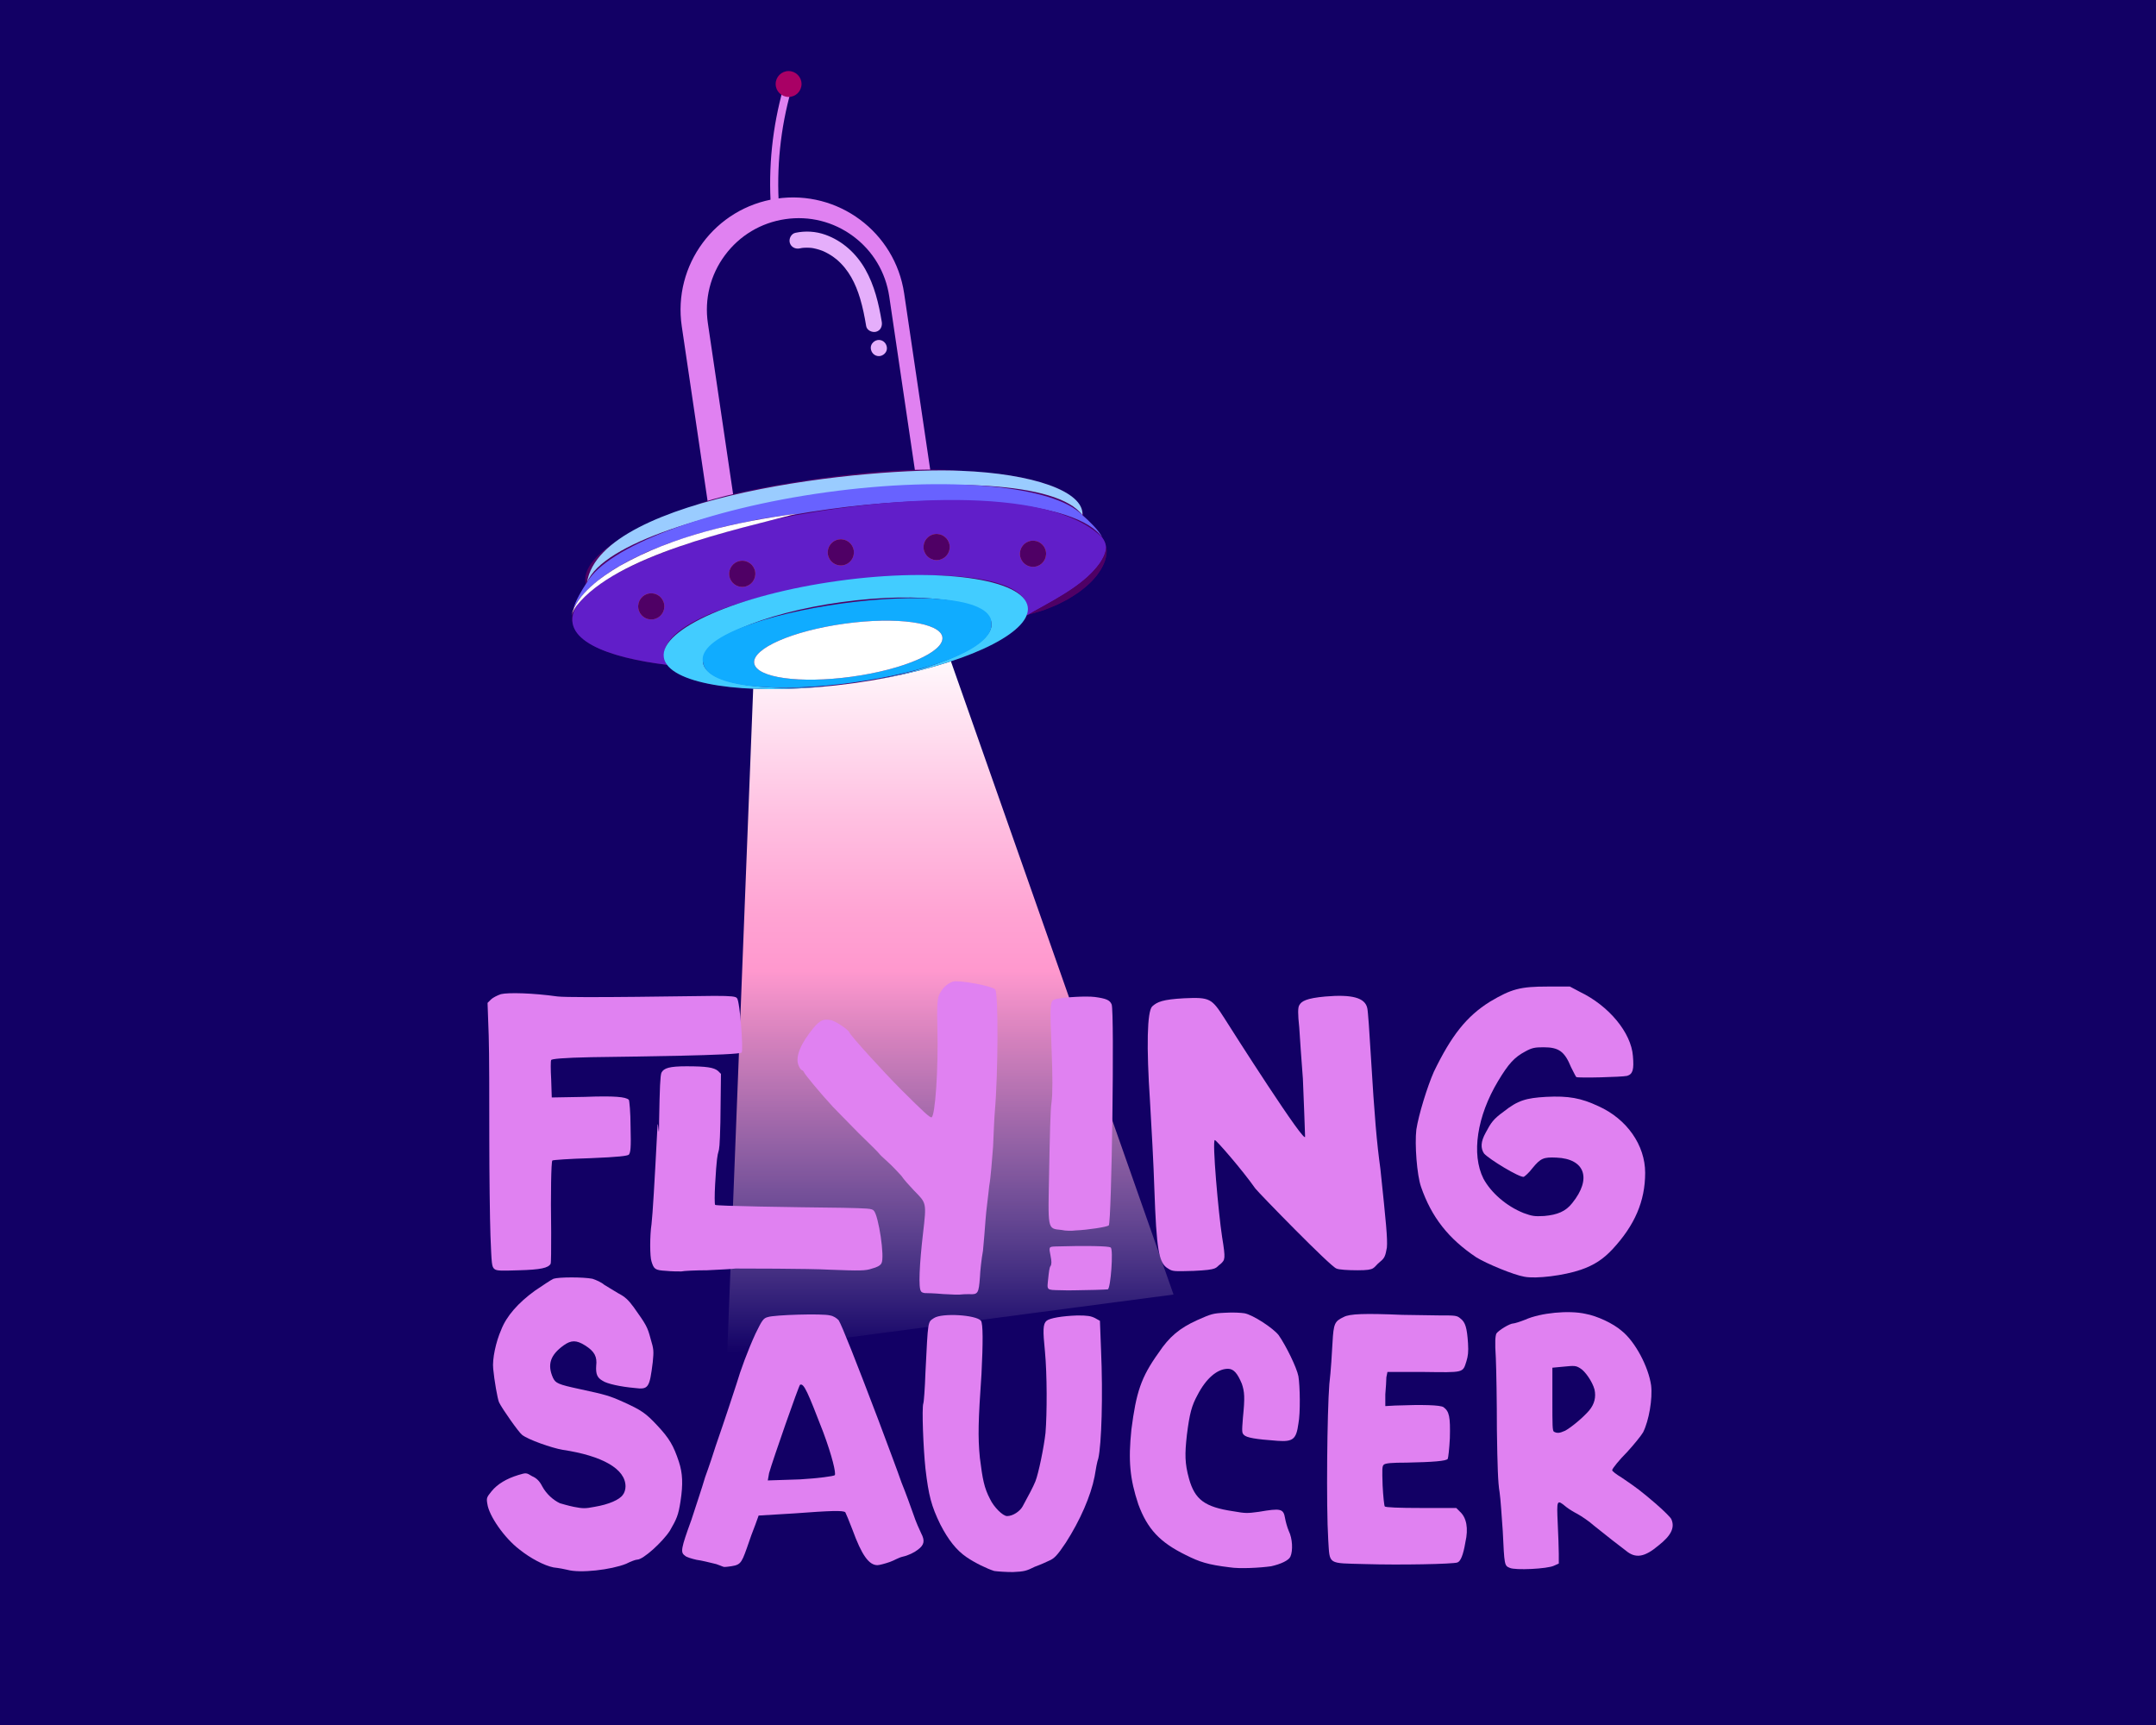<svg version="1.1" xmlns="http://www.w3.org/2000/svg" xmlns:xlink="http://www.w3.org/1999/xlink" x="0px" y="0px"
	 viewBox="0 0 1000 800" style="enable-background:new 0 0 1000 800;" xml:space="preserve">
<style type="text/css">
	.st0{fill:#120065;}
	.st1{fill:#E081F1;}
	.st2{fill:#4F0065;}
	.st3{fill:#253531;}
	.st4{fill:#9ACCFF;}
	.st5{fill:#6862FF;}
	.st6{fill:#611EC9;}
	.st7{fill:#EB595F;}
	.st8{fill:#42CCFF;}
	.st9{fill:#10ACFF;}
	.st10{fill:#FFFFFF;}
	.st11{fill:#E5AEFB;}
	.st12{fill:#A90065;}
	.st13{fill:url(#SVGID_1_);}
</style>
<g id="bg">
	<rect x="-3.51" class="st0" width="1007.03" height="800"/>
</g>
<g id="ufo">
	<g id="antenna">
		<g>
			<g>
				<path class="st1" d="M361.35,96.39c-1.28-18.41,0.62-36.93,5.64-54.69c0.66-2.33-2.96-3.32-3.62-1
					c-5.11,18.06-7.08,36.97-5.77,55.69C357.77,98.78,361.52,98.8,361.35,96.39L361.35,96.39z"/>
			</g>
		</g>
		<circle class="st12" cx="365.77" cy="38.96" r="6"/>
	</g>
	<g id="beam">
		<linearGradient id="SVGID_1_" gradientUnits="userSpaceOnUse" x1="440.801" y1="627.655" x2="440.801" y2="294.91">
			<stop  offset="0" style="stop-color:#FFFFFF;stop-opacity:0"/>
			<stop  offset="0.09" style="stop-color:#FFE2F1;stop-opacity:0.169"/>
			<stop  offset="0.211" style="stop-color:#FFC2E2;stop-opacity:0.397"/>
			<stop  offset="0.329" style="stop-color:#FFABD7;stop-opacity:0.616"/>
			<stop  offset="0.439" style="stop-color:#FF9DD0;stop-opacity:0.822"/>
			<stop  offset="0.533" style="stop-color:#FF98CE"/>
			<stop  offset="0.612" style="stop-color:#FFA3D3"/>
			<stop  offset="0.749" style="stop-color:#FFC0E1"/>
			<stop  offset="0.927" style="stop-color:#FFEEF7"/>
			<stop  offset="0.984" style="stop-color:#FFFFFF"/>
		</linearGradient>
		<polygon class="st13" points="544.31,600.37 337.29,627.66 349.81,307.54 436.91,294.91 	"/>
	</g>
	<g>
		<g>
			<path class="st1" d="M328.33,149.92c-1.66-11.23,1.15-22.44,7.92-31.56c6.77-9.12,16.69-15.06,27.92-16.72
				c11.23-1.66,22.44,1.15,31.56,7.92c9.12,6.77,15.05,16.69,16.72,27.92l12.98,87.83l6.98-1.03l-13.04-88.2
				c-4.21-28.48-30.71-48.16-59.2-43.95h0c-28.48,4.21-48.16,30.71-43.95,59.2l13.04,88.2l12.04-1.78L328.33,149.92z"/>
		</g>
	</g>
	<g>
		<path class="st2" d="M513.28,255.23c-0.02-0.27-0.02-0.5-0.06-0.69c-0.05-0.37-0.11-0.56-0.11-0.56c-0.22-1.6-0.83-3.13-1.79-4.57
			c-1.46-3.41-6.7-8.23-8.83-10.11c-0.01-0.3-0.04-0.61-0.08-0.91c-1.58-11.44-23.94-18.61-56.44-20.04
			c-42.35-3.67-119.93,11.55-125.54,17.3c-30.91,10.17-50.49,23.11-48.92,34.55c0.04,0.28,0.09,0.55,0.15,0.83
			c-1.42,2.17-4.84,7.68-5.68,11.43c-0.02,0.04-0.04,0.09-0.06,0.13c-0.22,0.59-0.41,1.1-0.57,1.51c-0.11,0.42-0.19,0.75-0.25,0.97
			c-0.03,0.22-0.05,0.33-0.05,0.33s0.03-0.11,0.09-0.33c0.08-0.21,0.2-0.51,0.36-0.92c0.08-0.16,0.18-0.34,0.28-0.53
			c-0.43,1.51-0.56,3.01-0.36,4.48c1.41,10.22,18.27,17.26,44.01,20.21c7.88,10.5,44.01,14.39,86.16,8.58
			c0.58-0.08,1.16-0.16,1.73-0.24c41.34-5.94,74.22-19.25,78.9-31.32c0.33-0.14,0.66-0.27,0.98-0.41l0,0c0,0,0.76-0.18,2.09-0.54
			c0.66-0.19,1.47-0.41,2.38-0.69c0.91-0.29,1.96-0.57,3.06-0.99c1.1-0.42,2.29-0.89,3.53-1.41c0.63-0.26,1.27-0.53,1.92-0.8
			c0.65-0.29,1.29-0.64,1.95-0.97c0.66-0.34,1.33-0.68,2-1.03c0.68-0.35,1.37-0.69,2.02-1.13c1.32-0.83,2.68-1.65,3.99-2.56
			c1.26-0.98,2.57-1.89,3.75-2.94c0.58-0.54,1.15-1.07,1.72-1.59c0.28-0.27,0.57-0.52,0.83-0.8c0.26-0.29,0.51-0.57,0.76-0.86
			c0.5-0.57,1-1.12,1.46-1.68c0.42-0.6,0.83-1.18,1.23-1.75c0.19-0.29,0.41-0.55,0.58-0.85c0.17-0.3,0.33-0.59,0.49-0.87
			c0.3-0.59,0.65-1.11,0.86-1.68c0.23-0.56,0.46-1.1,0.66-1.61c0.16-0.53,0.29-1.04,0.43-1.51c0.15-0.46,0.19-0.94,0.26-1.35
			c0.08-0.42,0.1-0.81,0.11-1.16C513.3,255.81,513.31,255.5,513.28,255.23z"/>
		<g>
			<path class="st3" d="M435.65,218.1c3.54,0.02,6.98,0.11,10.32,0.26"/>
			<path class="st4" d="M272.28,270.11c14.46-36.26,206.94-62.78,229.77-31.17c0.86-11.19-23.42-19.29-56.09-20.58
				C404.12,216.32,278.56,229.57,272.28,270.11z"/>
			<path class="st5" d="M268.37,278.37c0.14-0.2,0.27-0.43,0.43-0.63c0.16-0.2,0.33-0.4,0.5-0.6c0.34-0.41,0.7-0.83,1.06-1.27
				c0.38-0.43,0.72-0.92,1.16-1.33c0.43-0.43,0.87-0.86,1.33-1.32c0.91-0.9,1.86-1.87,2.98-2.72c0.68-0.55,1.38-1.12,2.1-1.7
				c0.43-0.35,0.86-0.7,1.31-1.06c1.25-0.85,2.54-1.73,3.87-2.63c0.67-0.44,1.33-0.93,2.04-1.35c0.71-0.41,1.43-0.83,2.16-1.25
				c1.46-0.85,2.96-1.68,4.49-2.54c1.57-0.76,3.17-1.53,4.79-2.31c0.81-0.39,1.63-0.78,2.45-1.18l1.24-0.58l1.27-0.51
				c1.7-0.68,3.42-1.37,5.14-2.05c0.86-0.34,1.72-0.69,2.59-1.03c0.43-0.17,0.86-0.35,1.3-0.51l1.32-0.45
				c3.53-1.16,7.06-2.32,10.53-3.47c3.52-1,7-1.89,10.35-2.81c3.34-0.98,6.65-1.58,9.76-2.27c3.11-0.68,6.06-1.28,8.78-1.83
				c2.73-0.49,5.25-0.86,7.48-1.21c2.23-0.34,4.18-0.63,5.78-0.87c1.6-0.24,2.86-0.4,3.72-0.52c0.86-0.12,1.32-0.18,1.32-0.18
				s-0.45,0.12-1.29,0.34c-0.42,0.11-0.95,0.25-1.56,0.41c5.76-1.03,11.65-1.97,17.67-2.8c45.92-6.33,86.97-4.81,109.79,2.7
				c8.34,2.74,14.24,6.29,17.07,10.55c-1.46-3.41-6.7-8.23-8.83-10.11c-0.16-0.14-0.3-0.26-0.43-0.37
				c-12.93-13.61-61.88-18.44-118.68-10.62c-56.2,7.74-101.64,25.35-111.09,41.79l-0.01,0c0,0-0.24,0.35-0.62,0.93
				c-1.42,2.17-4.84,7.68-5.68,11.43c0.26-0.54,0.57-1.14,0.93-1.82C267.3,279.94,267.83,279.21,268.37,278.37z"/>
			<path class="st6" d="M481.19,282.63c10.4-5.9,21.97-11.69,29.09-21.67c2.48-3.88,4.06-7.42,1.03-11.55
				c-24.96-25.27-103.78-18.63-152.26-8.5c-20.44,5.08-41.78,10.74-61.26,19.34c-11.16,5.06-22.74,10.95-30.38,20.73
				c-9.03,15.78,14.83,24.04,42.02,27.35c-19.45-34.09,176.28-61.07,166.78-22.98C477.51,284.88,479.38,283.55,481.19,282.63z"/>
			<path class="st7" d="M302.9,287.23c-3.32,0.46-6.38-1.86-6.84-5.18c-0.46-3.32,1.86-6.38,5.18-6.84
				c3.32-0.46,6.38,1.86,6.84,5.18S306.22,286.77,302.9,287.23z"/>
			<path class="st7" d="M345.1,272.13c-3.32,0.46-6.38-1.86-6.84-5.18c-0.46-3.32,1.86-6.38,5.18-6.84
				c3.32-0.46,6.38,1.86,6.84,5.18C350.74,268.61,348.42,271.68,345.1,272.13z"/>
			<path class="st7" d="M390.81,262.18c-3.32,0.46-6.38-1.86-6.84-5.18c-0.46-3.32,1.86-6.38,5.18-6.84
				c3.32-0.46,6.38,1.86,6.84,5.18C396.45,258.66,394.13,261.72,390.81,262.18z"/>
			<path class="st7" d="M435.25,259.71c-3.32,0.46-6.38-1.86-6.84-5.18c-0.46-3.32,1.86-6.38,5.18-6.84
				c3.32-0.46,6.38,1.86,6.84,5.18C440.88,256.19,438.57,259.25,435.25,259.71z"/>
			<path class="st7" d="M473.12,257.65c-0.46-3.32,1.86-6.38,5.18-6.84c3.32-0.46,6.38,1.86,6.84,5.18
				c0.46,3.32-1.86,6.38-5.18,6.84C476.64,263.29,473.58,260.97,473.12,257.65z"/>
			<path class="st8" d="M476.71,281.51c-1.81-13.13-41.07-18.57-87.69-12.14c-46.62,6.42-82.95,22.28-81.14,35.41
				c0.17,1.26,0.69,2.45,1.53,3.56c7.7,10.26,42.37,14.2,83.26,8.96c-35.66,4.48-65.21,0.13-66.6-10.01
				c-1.43-10.41,27.36-22.97,64.3-28.06c36.95-5.09,68.06-0.78,69.5,9.62c1.38,10.05-25.39,22.1-60.48,27.5
				c40.35-6.08,72.2-19.14,76.8-31.01C476.71,284.05,476.89,282.77,476.71,281.51z"/>
			<path class="st9" d="M459.88,288.85c-0.87-24.58-139.62-5.47-133.8,18.44C329.91,331.76,462.54,313.7,459.88,288.85z
				 M395.15,313.82c-24.1,3.32-44.4,0.51-45.34-6.28c-0.94-6.79,17.85-14.99,41.95-18.31c24.11-3.32,44.4-0.51,45.34,6.28
				C438.04,302.3,419.26,310.5,395.15,313.82z"/>
			<path class="st10" d="M391.76,289.23c-24.1,3.32-42.89,11.52-41.95,18.31c0.93,6.79,21.23,9.6,45.34,6.28
				c24.11-3.32,42.89-11.52,41.95-18.31C436.17,288.72,415.87,285.91,391.76,289.23z"/>
			<path class="st10" d="M267.41,280.98c18.53-23.61,73.59-35.23,102.23-42.77c-27.94,3.74-57.4,10.2-82.31,24.32
				c-8.41,4.97-19.86,13.02-22.27,22.88C265.49,283.85,266.43,282.43,267.41,280.98z"/>
			<path class="st2" d="M301.24,275.21c-3.32,0.46-5.64,3.52-5.18,6.84c0.46,3.32,3.52,5.64,6.84,5.18
				c3.32-0.46,5.64-3.52,5.18-6.84S304.56,274.75,301.24,275.21z"/>
			<path class="st2" d="M343.44,260.11c-3.32,0.46-5.64,3.52-5.18,6.84c0.46,3.32,3.52,5.64,6.84,5.18
				c3.32-0.46,5.64-3.52,5.18-6.84C349.82,261.98,346.76,259.66,343.44,260.11z"/>
			<path class="st2" d="M479.96,262.83c3.32-0.46,5.64-3.52,5.18-6.84c-0.46-3.32-3.52-5.64-6.84-5.18
				c-3.32,0.46-5.64,3.52-5.18,6.84C473.58,260.97,476.64,263.29,479.96,262.83z"/>
			<path class="st2" d="M433.59,247.69c-3.32,0.46-5.64,3.52-5.18,6.84c0.46,3.32,3.52,5.64,6.84,5.18
				c3.32-0.46,5.64-3.52,5.18-6.84C439.97,249.55,436.91,247.23,433.59,247.69z"/>
			<path class="st2" d="M389.16,250.16c-3.32,0.46-5.64,3.52-5.18,6.84c0.46,3.32,3.52,5.64,6.84,5.18
				c3.32-0.46,5.64-3.52,5.18-6.84C395.54,252.02,392.48,249.7,389.16,250.16z"/>
			<path class="st2" d="M513.28,255.23c-0.02-0.27-0.02-0.5-0.06-0.69c-0.05-0.37-0.11-0.56-0.11-0.56s-0.01,0.2-0.06,0.56
				c-0.06,0.36-0.16,0.88-0.36,1.52c-0.09,0.32-0.2,0.67-0.36,1.04c-0.17,0.37-0.27,0.78-0.51,1.19c-0.21,0.41-0.43,0.84-0.67,1.3
				c-0.28,0.43-0.56,0.9-0.86,1.37c-0.27,0.49-0.68,0.93-1.04,1.42c-0.18,0.24-0.36,0.49-0.55,0.74c-0.19,0.25-0.42,0.48-0.63,0.72
				c-0.43,0.48-0.87,0.97-1.32,1.48c-0.5,0.46-0.99,0.95-1.5,1.44c-0.96,1.02-2.17,1.88-3.27,2.86c-0.54,0.51-1.2,0.89-1.79,1.36
				c-0.61,0.45-1.21,0.9-1.82,1.36c-1.24,0.87-2.54,1.67-3.78,2.53c-1.25,0.83-2.56,1.54-3.77,2.31c-0.61,0.38-1.22,0.75-1.81,1.11
				c-0.61,0.34-1.2,0.67-1.78,0.99c-1.16,0.63-2.25,1.27-3.25,1.86c-0.49,0.31-1,0.53-1.47,0.79c-0.47,0.25-0.91,0.49-1.33,0.72
				c-0.84,0.45-1.55,0.86-2.15,1.2c-1.19,0.68-1.86,1.11-1.86,1.11v0c0,0,0.76-0.18,2.09-0.55c0.66-0.19,1.47-0.41,2.38-0.69
				c0.91-0.29,1.96-0.57,3.06-0.99c1.1-0.42,2.29-0.89,3.53-1.41c0.63-0.26,1.27-0.53,1.92-0.8c0.65-0.29,1.29-0.64,1.95-0.97
				c0.66-0.34,1.33-0.68,2-1.03c0.68-0.35,1.37-0.69,2.02-1.12c1.32-0.83,2.68-1.65,3.99-2.56c1.26-0.98,2.57-1.89,3.75-2.94
				c0.58-0.54,1.15-1.07,1.72-1.59c0.28-0.27,0.57-0.52,0.83-0.8c0.26-0.29,0.51-0.57,0.76-0.86c0.5-0.57,1-1.12,1.46-1.67
				c0.42-0.6,0.83-1.18,1.23-1.75c0.19-0.29,0.41-0.55,0.58-0.85c0.17-0.3,0.33-0.59,0.49-0.87c0.3-0.59,0.65-1.11,0.86-1.69
				c0.23-0.56,0.46-1.1,0.66-1.61c0.16-0.53,0.29-1.04,0.43-1.51c0.15-0.46,0.19-0.94,0.26-1.35c0.08-0.42,0.1-0.81,0.11-1.16
				C513.3,255.81,513.31,255.5,513.28,255.23z"/>
		</g>
	</g>
	<g>
		<g>
			<path class="st11" d="M370.95,115.2c0.23-0.05,1.19-0.23,1-0.2c-0.38,0.06,0.24-0.03,0.25-0.03c0.19-0.02,0.38-0.03,0.56-0.05
				c0.94-0.07,1.88-0.07,2.81-0.01c0.37,0.02,0.75,0.06,1.12,0.1c-0.61-0.07,0.5,0.09,0.67,0.13c0.86,0.17,1.72,0.39,2.56,0.65
				c0.42,0.13,0.84,0.28,1.26,0.43c0.13,0.05,0.99,0.4,0.52,0.2c0.82,0.36,1.62,0.76,2.4,1.2c1.59,0.89,2.94,1.84,3.99,2.73
				c5.56,4.74,8.74,11.07,10.84,18.07c1.26,4.19,2.11,8.49,2.82,12.81c0.33,2,2.81,3.11,4.61,2.62c2.12-0.58,2.95-2.61,2.62-4.61
				c-1.38-8.4-3.39-16.86-7.63-24.33c-4.15-7.32-10.56-13.21-18.54-16.05c-4.45-1.59-9.25-1.87-13.87-0.89
				c-1.98,0.42-3.13,2.74-2.62,4.61C366.9,114.63,368.96,115.62,370.95,115.2L370.95,115.2z"/>
		</g>
	</g>
	<g>
		<g>
			<path class="st11" d="M407.63,165.16c1.96,0,3.84-1.72,3.75-3.75c-0.09-2.03-1.65-3.75-3.75-3.75c-1.96,0-3.84,1.72-3.75,3.75
				C403.98,163.45,405.53,165.16,407.63,165.16L407.63,165.16z"/>
		</g>
	</g>
</g>

<g id="text">
	<path id="F_00000019650317828095947890000011673085726604554393_" class="st1 letter" d="M255.65,491.64c-0.27,0.27-0.27,4.33,0,8.94
		l0.27,8.39l15.16-0.27c14.08-0.54,19.22,0,20.58,1.35c0.27,0.27,0.81,5.96,0.81,12.46c0.27,10.02,0,11.91-0.81,13
		c-0.81,0.54-4.33,1.08-17.87,1.62c-9.48,0.27-17.33,0.81-17.6,1.08c-0.54,0.54-0.81,15.43-0.54,33.3c0,7.58,0,14.35-0.27,14.62
		c-1.08,1.9-4.6,2.71-14.62,2.98c-8.39,0.27-10.29,0.27-11.37-0.54c-1.35-1.08-1.35-2.17-1.9-15.43
		c-0.27-7.85-0.54-28.43-0.54-46.03c0-17.33,0-38.45-0.27-46.84l-0.54-15.16l1.62-1.62c0.81-0.81,2.98-1.9,4.6-2.44
		c3.52-0.81,14.62-0.54,26.26,1.08c7.04,0.81,67.25-0.27,72.67-0.27c8.12,0,10.02,0.27,10.56,1.08c1.35,1.35,2.98,24.1,2.17,25.18
		c-1.08,1.35-51.01,1.9-69.69,2.17C261.07,490.55,255.65,491.1,255.65,491.64z"/>
	<path id="L_00000121977841741674595140000011318159750143344786_" class="st1 letter" d="M408.84,585.86c-0.54,1.08-2.17,1.9-4.33,2.44
		c-2.98,1.08-5.69,1.08-19.77,0.54c-9.21-0.54-41.66-0.54-43.56-0.54c-1.9,0.27-7.85,0.54-13.27,0.81c-5.14,0-10.83,0.27-11.91,0.54
		c-1.35,0-4.6,0-7.04-0.27c-5.14-0.27-5.69-0.81-6.77-4.33c-0.81-2.17-0.81-12.18,0-17.33c0.54-4.87,1.35-18.14,2.71-44.41
		c0.27-7.31,0.81,9.11,0.81-3.35c0.27-15.7,0.54-21.12,1.08-22.47c1.08-2.17,3.79-2.98,11.64-2.98c9.21,0,12.73,0.54,14.62,2.17
		l1.35,1.35l-0.27,22.47c-0.54,22.74-1.08,4.16-2.44,28.8c-0.27,4.87-0.27,8.94,0,9.48c0.27,0.54,34.62,1.08,59.26,1.35
		c11.1,0.27,13.54,0.27,14.35,1.35C407.48,563.66,410.46,583.16,408.84,585.86z"/>
	<path id="Y_00000173154095178033318310000005203524989935574962_" class="st1 letter" d="M461.44,515.28c-0.28,3.26-0.58,10.54-0.82,16.37
		c-0.49,5.92-1.03,14.15-1.81,18.44c-0.43,4.46-1.42,11.42-1.69,15.53c-0.27,4.12-0.84,10.63-1.2,14.49
		c-0.7,3.69-1.29,9.36-1.41,12.27c-0.55,7.37-0.88,8.07-5,7.8c-1.71,0.03-3.42,0.06-3.68,0.15c-0.51,0.18-4.28,0.08-8.4-0.19
		c-3.86-0.36-7.63-0.46-8.49-0.45c-0.6-0.07-1.55-0.31-1.73-0.83c-1.31-1.26-0.74-12.66,0.89-26.73
		c1.71-14.67,1.63-14.07-4.21-20.05c-1.83-1.94-4.63-4.97-5.86-6.83c-1.4-1.52-4.19-4.55-6.28-6.4c-2.09-1.85-3.83-3.53-3.92-3.78
		c-0.09-0.26-4.54-4.71-9.77-9.76c-4.97-5.13-10.29-10.43-11.69-11.95c-6.02-6.49-13.12-15.18-13.39-15.95
		c-0.18-0.51-0.62-0.93-0.96-1.1c-0.6-0.08-1.31-1.26-1.76-2.54c-1.35-3.83,1.11-9.87,7.14-17.17c2.85-3.31,4.55-4.19,7.64-3.56
		c2.06,0.13,8.47,4.47,8.92,5.75c0.54,1.53,15.57,18.05,24.03,26.55c10.64,10.6,13.16,12.87,14.02,12.85
		c1.71-0.03,3.28-22.41,2.76-41.75c-0.24-8.82-0.05-12.33,0.6-14.57c1.4-3.36,3.75-5.63,6.56-6.63c2.55-0.9,18.53,2.07,19.68,3.67
		C463.11,460.7,462.93,498.38,461.44,515.28z"/>
	<g id="I_00000007423080484733358300000009779445072122042283_">
		<g>
			<path class="st1 letter" d="M492.33,570.41c1.9,0.46,4.87,0.46,6.5,0.23c5.69-0.23,14.62-1.62,15.43-2.32
				c1.35-0.93,2.71-99.24,1.35-102.48c-0.81-2.09-2.71-2.78-7.85-3.48c-4.06-0.46-13,0-17.87,0.93c-2.98,0.7-2.98,1.39-2.17,22.49
				c0.54,13.68,0.54,21.56,0,25.5c-0.54,3.01-0.81,16.93-1.08,30.61C486.11,570.64,485.56,569.72,492.33,570.41z M515.15,578.55
				c-0.81-0.4-2.71-0.53-7.85-0.66c-4.06-0.09-13,0-17.87,0.18c-2.98,0.13-2.98,0.26-2.17,4.26c0.54,2.59,0.54,4.08,0,4.83
				c-0.54,0.57-0.81,3.21-1.08,5.8c-0.54,5.45-1.08,5.27,5.69,5.4c1.9,0.09,4.87,0.09,6.5,0.04c5.69-0.04,14.62-0.31,15.43-0.44
				C515.15,597.79,516.5,579.16,515.15,578.55z"/>
		</g>
	</g>
	<path id="N_00000032647693755998417770000010218754246008821160_" class="st1 letter" d="M643.27,578.55c-0.67,3.79-1.01,4.87-3.03,6.5
		c-3.71,2.98-1.84,4.06-10.6,4.06c-4.38,0-8.76-0.27-9.78-0.81c-2.7-0.81-35.91-34.93-37.6-37.09
		c-6.07-8.66-18.12-22.49-18.79-22.49c-1.35,0,1.69,34.13,3.37,44.97c1.69,10.29,1.35,10.56-0.67,12.46
		c-2.7,1.9-0.76,2.71-12.56,3.25c-9.1,0.27-9.78,0.27-11.8-1.08c-4.38-2.44-5.39-8.66-6.4-37.09c-0.34-11.1-1.35-29.24-2.02-40.61
		c-1.69-25.18-1.35-41.43,1.01-43.86c2.36-2.17,4.99-3.25,14.77-3.79c12.13-0.54,12.81,0,18.88,9.48
		c2.7,4.33,38.28,60.2,37.27,54.51c0-1.62-0.67-18.23-1.01-26.62c-0.67-8.12-1.35-18.95-1.69-23.83c-0.67-6.23-0.67-9.21,0-10.29
		c1.01-1.9,3.24-3.25,12.01-4.06c12.47-1.08,18.54,0.54,19.55,5.42c0.34,1.35,1.01,11.37,1.69,22.74
		c1.68,27.89,2.7,39.53,4.38,51.72C642.93,567.45,643.61,574.49,643.27,578.55z"/>
	<path id="G_00000049940320334849347510000015713513412358356890_" class="st1 letter" d="M763.06,543.9c0,13.27-4.87,24.37-15.16,35.47
		c-4.33,4.6-8.39,7.31-14.62,9.48c-7.85,2.71-20.85,4.33-26.26,3.25c-4.87-0.81-17.33-5.96-22.2-8.94
		c-13-8.66-20.85-18.68-25.72-32.76c-1.9-5.42-2.98-19.77-2.17-26.53c1.08-7.04,5.14-20.04,8.12-26.81
		c8.12-16.79,15.16-25.72,25.99-32.49c10.02-5.96,14.08-7.04,26.81-7.04h10.29l4.6,2.44c13.54,6.5,23.83,18.95,24.64,29.78
		c0.54,6.23,0,8.39-2.71,9.21c-2.44,0.54-22.47,1.08-23.56,0.54c-0.27-0.27-1.35-2.44-2.44-4.6c-2.98-7.31-5.69-9.21-12.73-9.21
		c-4.06,0-5.42,0.27-8.39,1.9c-5.14,2.71-7.85,5.69-12.73,13.81c-9.75,16.25-12.46,33.85-6.77,45.22
		c3.52,6.5,10.56,12.73,18.68,15.97c3.79,1.35,4.87,1.62,9.48,1.35c6.23-0.54,10.02-2.17,13-5.96c9.21-11.37,5.96-20.58-7.31-21.12
		c-5.96-0.27-7.31,0.27-11.1,4.87c-1.62,2.17-3.52,3.79-4.06,4.06c-2.17,0.27-15.98-8.12-18.41-10.83
		c-1.62-2.44-1.62-5.42,0.81-9.75c2.44-4.6,3.52-6.23,8.39-9.75c6.5-5.14,10.29-6.23,19.5-6.77c10.56-0.54,16.25,0.54,24.37,4.33
		C754.67,518.99,763.06,531.17,763.06,543.9z"/>
	<path id="S_00000051352587344013099720000003764146361984753792_" class="st1 letter" d="M315.63,696.3c-0.99,6.4-1.73,8.07-4.95,13.64
		c-3.47,5.29-12.37,13.36-15.1,13.36c-0.74,0-2.97,0.83-5.2,1.95c-6.93,2.78-21.28,4.45-27.22,2.78c-0.99-0.28-3.96-0.83-6.43-1.11
		c-4.21-0.83-10.64-4.17-15.84-8.35c-6.93-5.29-14.11-15.58-14.85-21.15c-0.49-2.78-0.25-3.06,1.98-5.84
		c2.72-3.34,6.93-5.84,12.37-7.51c3.71-1.11,3.71-1.11,6.43,0.56c1.98,0.83,3.46,2.23,4.7,4.73c1.98,3.62,5.2,6.4,8.17,7.79
		c0.99,0.28,3.71,1.11,6.43,1.67c4.21,0.83,5.45,0.83,9.65,0c6.68-1.11,11.63-3.34,13.12-5.57c0.74-0.84,1.24-2.51,1.24-3.9
		c0-8.07-10.64-14.19-29.2-16.98c-4.95-0.83-16.09-4.73-18.81-6.96c-1.48-1.11-9.16-11.97-10.64-15.03
		c-0.74-1.67-2.23-10.3-2.72-15.58c-0.5-4.45,1.24-12.52,3.71-18.09c2.47-6.4,7.92-12.52,15.59-18.09c3.71-2.5,7.42-5.01,8.66-5.57
		c2.47-0.83,13.86-0.83,18.07,0c1.73,0.56,4.21,1.67,5.45,2.78c1.24,0.83,4.21,2.5,6.43,3.9c3.22,1.67,4.7,3.06,7.18,6.4
		c5.94,8.35,6.43,9.18,7.92,14.75c1.49,5.01,1.49,5.57,0.99,10.85c-1.48,11.97-1.98,12.8-8.41,11.97
		c-6.43-0.56-12.87-1.95-14.85-3.34c-2.47-1.39-3.22-3.06-2.97-6.96c0.5-4.17-0.74-6.68-5.2-9.46c-3.96-2.5-6.43-2.5-9.9,0
		c-6.19,4.45-7.67,8.91-4.95,15.03c1.24,2.51,2.23,3.06,12.62,5.29c11.63,2.5,13.61,3.06,19.8,5.84c8.66,3.9,10.64,5.29,16.09,11.13
		c5.44,5.84,7.42,9.18,9.9,16.7C316.62,683.22,316.87,688.23,315.63,696.3z"/>
	<path id="A_00000112598010223789075760000000991408998495848120_" class="st1 letter" d="M425.72,718.7c-1.52,1.24-4.55,2.72-6.98,3.22
		c-2.12,0.5-3.89,1.73-6.01,2.47c-2.12,0.74-4.86,1.48-5.77,1.48c-3.95,0-7.29-4.7-11.53-16.33c-1.52-3.96-3.04-7.67-3.34-8.17
		c-0.91-0.99-7.04-0.74-23.74,0.5l-16.48,0.99l-1.52,4.21c-0.91,2.23-2.73,7.18-3.95,10.89c-2.73,7.67-3.04,7.92-9.11,8.66
		c-2.12,0.25-1.43,0-5.07-1.24c-3.04-0.74-6.98-1.73-9.11-1.98c-2.12-0.49-4.86-1.24-5.46-1.98c-2.12-1.48-1.82-3.22,3.04-16.58
		c1.82-5.69,4.86-14.6,6.37-19.8c1.82-4.95,3.95-11.38,4.86-14.35c4.55-13.12,8.5-25.24,9.71-28.96c1.82-6.19,5.16-15.34,8.8-23.26
		c3.04-6.19,3.64-7.18,5.77-7.67c2.73-0.99,25.19-1.73,28.84-0.74c1.52,0.25,3.04,1.24,3.95,2.23c1.52,2.47,7.89,18.56,18.52,46.53
		c4.25,11.38,9.11,24.25,10.62,28.71c1.82,4.45,4.25,11.14,5.46,14.6c1.21,3.71,3.04,7.67,3.64,8.91
		C429.06,714.49,428.75,716.47,425.72,718.7z M381.82,664.16c-7.17-18.52-8.97-22.9-10.76-21.93c-0.6,0.49-12.55,34.6-14.34,40.94
		l-0.6,3.41l14.94-0.49c8.37-0.49,15.54-1.46,16.14-1.95C387.8,683.16,386,675.37,381.82,664.16z"/>
	<path id="U_00000004539162240357622490000018186980761580306077_" class="st1 letter" d="M509.42,676.37c-0.49,1.24-1.24,5.2-1.73,8.41
		c-1.73,8.91-6.68,20.29-13.36,30.69c-3.96,5.94-5.44,7.42-7.92,8.41c-0.99,0.49-3.71,1.73-6.43,2.72
		c-3.96,1.98-4.95,2.23-10.15,2.47c-3.22,0-6.93-0.25-8.66-0.49c-3.22-0.99-8.91-3.71-12.87-6.43c-4.7-3.22-8.41-7.92-12.13-15.1
		c-4.21-8.66-5.44-13.36-6.93-25.99c-0.99-9.4-1.73-27.97-0.99-30.19c0.25-0.49,0.74-6.93,0.99-14.35
		c1.24-24.5,0.99-23.26,3.96-25.24c3.71-2.47,19.55-1.48,21.78,1.24c0.99,1.24,0.99,10.15,0.25,24.75
		c-1.48,21.53-1.73,28.96-0.74,38.86c1.24,9.9,1.98,13.86,4.7,19.06c1.73,3.71,5.94,7.92,7.92,7.92c2.72,0,5.94-2.23,7.18-4.45
		c2.72-4.95,4.95-9.16,5.94-11.63c1.48-3.71,3.96-15.84,4.7-22.52c0.74-9.16,0.74-27.22-0.25-37.62c-0.99-9.9-0.99-12.87,0.74-14.35
		c1.48-1.24,7.18-2.23,14.35-2.47c4.7,0,6.19,0.25,8.17,1.24l2.23,1.24l0.5,13.12C511.64,647.42,510.9,669.94,509.42,676.37z"/>
	<path id="C_00000060023598187341498050000006376215230978940577_" class="st1 letter" d="M602.22,660.29c-0.99,7.18-2.47,8.42-9.65,7.92
		c-10.39-0.74-14.35-1.48-15.59-2.72c-0.99-0.99-0.99-1.49-0.49-7.92c0.99-9.65,0.74-12.13-0.5-15.84c-1.98-4.7-3.71-6.93-6.43-6.93
		c-4.95,0-10.15,4.46-14.11,12.13c-2.72,4.95-3.71,8.66-4.95,18.56c-0.99,8.91-0.99,13.12,0.99,20.29
		c2.72,9.65,7.18,13.12,20.54,15.1c5.69,0.99,6.43,0.99,11.88,0.25c10.15-1.73,11.38-1.49,12.13,2.97c0.25,1.48,0.99,4.21,1.73,5.94
		c1.73,3.47,1.98,9.16,0.74,11.88c-0.74,1.73-4.45,3.47-8.91,4.46c-5.2,0.74-14.6,1.24-19.3,0.49c-10.15-1.24-13.86-2.47-20.29-5.69
		c-12.13-5.94-17.82-12.13-22.03-23.51c-3.96-11.88-4.7-20.29-3.22-34.65c2.23-17.32,4.45-24.25,12.62-35.64
		c4.95-7.42,9.65-11.38,17.82-15.1c6.68-2.97,7.42-3.22,13.12-3.47c3.47-0.25,7.42,0,8.91,0.25c3.96,0.74,13.36,6.93,15.84,10.15
		c3.46,4.95,8.41,15.1,9.16,19.06C602.97,642.72,603.21,655.34,602.22,660.29z"/>
	<path id="E_00000008114002584799016190000002854141959147979709_" class="st1 letter" d="M677.21,701.12c2.97,2.72,3.96,7.67,2.47,14.11
		c-0.99,5.94-2.23,8.91-3.71,9.4c-1.98,0.74-26.48,1.24-42.82,0.74c-17.57-0.49-16.33,0.49-17.08-11.14
		c-0.99-16.09-0.49-59.65,0.5-72.27c0.74-6.19,1.24-14.85,1.48-19.3c0.49-8.91,0.99-9.9,5.2-11.88c2.72-1.49,9.65-1.73,27.22-0.99
		c4.45,0,12.13,0.25,16.58,0.25c8.17,0,8.66,0,10.39,1.48c2.23,1.73,2.97,4.21,3.46,11.38c0.25,4.21,0,5.94-0.74,8.42
		c-1.73,5.44-0.99,5.2-20.05,4.95h-16.58l-0.5,2.47c0,1.48-0.25,4.95-0.49,7.92v5.44l4.45-0.25c12.87-0.5,21.04-0.25,22.52,0.74
		c2.72,1.98,3.22,4.45,2.97,14.35c-0.25,4.95-0.74,9.16-0.99,9.65c-0.74,0.99-6.68,1.48-19.06,1.73c-6.93,0-9.9,0.25-10.64,0.99
		s-0.74,1.98-0.5,9.65c0.25,4.95,0.74,9.4,0.99,9.65c0.25,0.49,6.68,0.74,16.83,0.74h16.33L677.21,701.12z"/>
	<path id="R_00000068647525864193353540000001934680366911547819_" class="st1 letter" d="M769.28,716.72c-6.43,5.44-10.64,6.19-15.1,2.47
		c-1.24-0.99-4.21-3.22-6.43-4.95c-2.23-1.73-5.94-4.7-8.41-6.68c-2.47-2.23-5.94-4.45-7.67-5.44c-1.48-0.74-3.96-2.23-5.2-3.22
		c-4.46-3.71-4.46-3.46-3.96,7.67c0.25,5.44,0.49,11.63,0.49,14.11v4.45l-2.23,0.99c-2.97,1.48-18.07,2.23-20.54,0.99
		c-2.47-0.99-2.47-1.24-3.22-17.08c-0.49-6.68-0.99-14.85-1.48-18.07c-0.74-4.21-0.99-11.88-1.24-28.96
		c0-12.87-0.25-27.72-0.49-33.16c-0.49-7.67-0.25-10.15,0.25-11.38c0.99-1.48,6.19-4.7,7.92-4.7c0.49,0,2.97-0.74,5.44-1.73
		c7.18-3.22,20.29-4.45,27.97-2.72c5.44,0.99,12.87,4.46,16.83,7.92c6.19,4.95,12.37,16.58,13.61,25.24
		c0.74,6.19-0.99,16.33-3.71,21.78c-0.99,1.73-4.7,6.19-7.42,9.16c-3.46,3.46-6.93,7.67-6.93,8.41c0,0.49,1.98,1.98,4.45,3.47
		c6.93,4.7,8.91,6.19,15.84,12.13c3.71,3.22,6.93,6.43,7.18,7.18C776.95,708.55,774.97,712.26,769.28,716.72z M739.58,644.45
		c-0.99-3.71-4.45-8.66-6.68-9.9c-1.98-1.24-2.72-1.24-7.67-0.74l-5.2,0.49v14.6c0,12.37,0,14.6,0.74,15.1
		c1.48,0.74,2.47,0.74,5.2-0.49c2.72-1.48,8.17-5.94,11.14-9.4C739.58,651.13,740.32,647.91,739.58,644.45z"/>
</g>

</svg>
